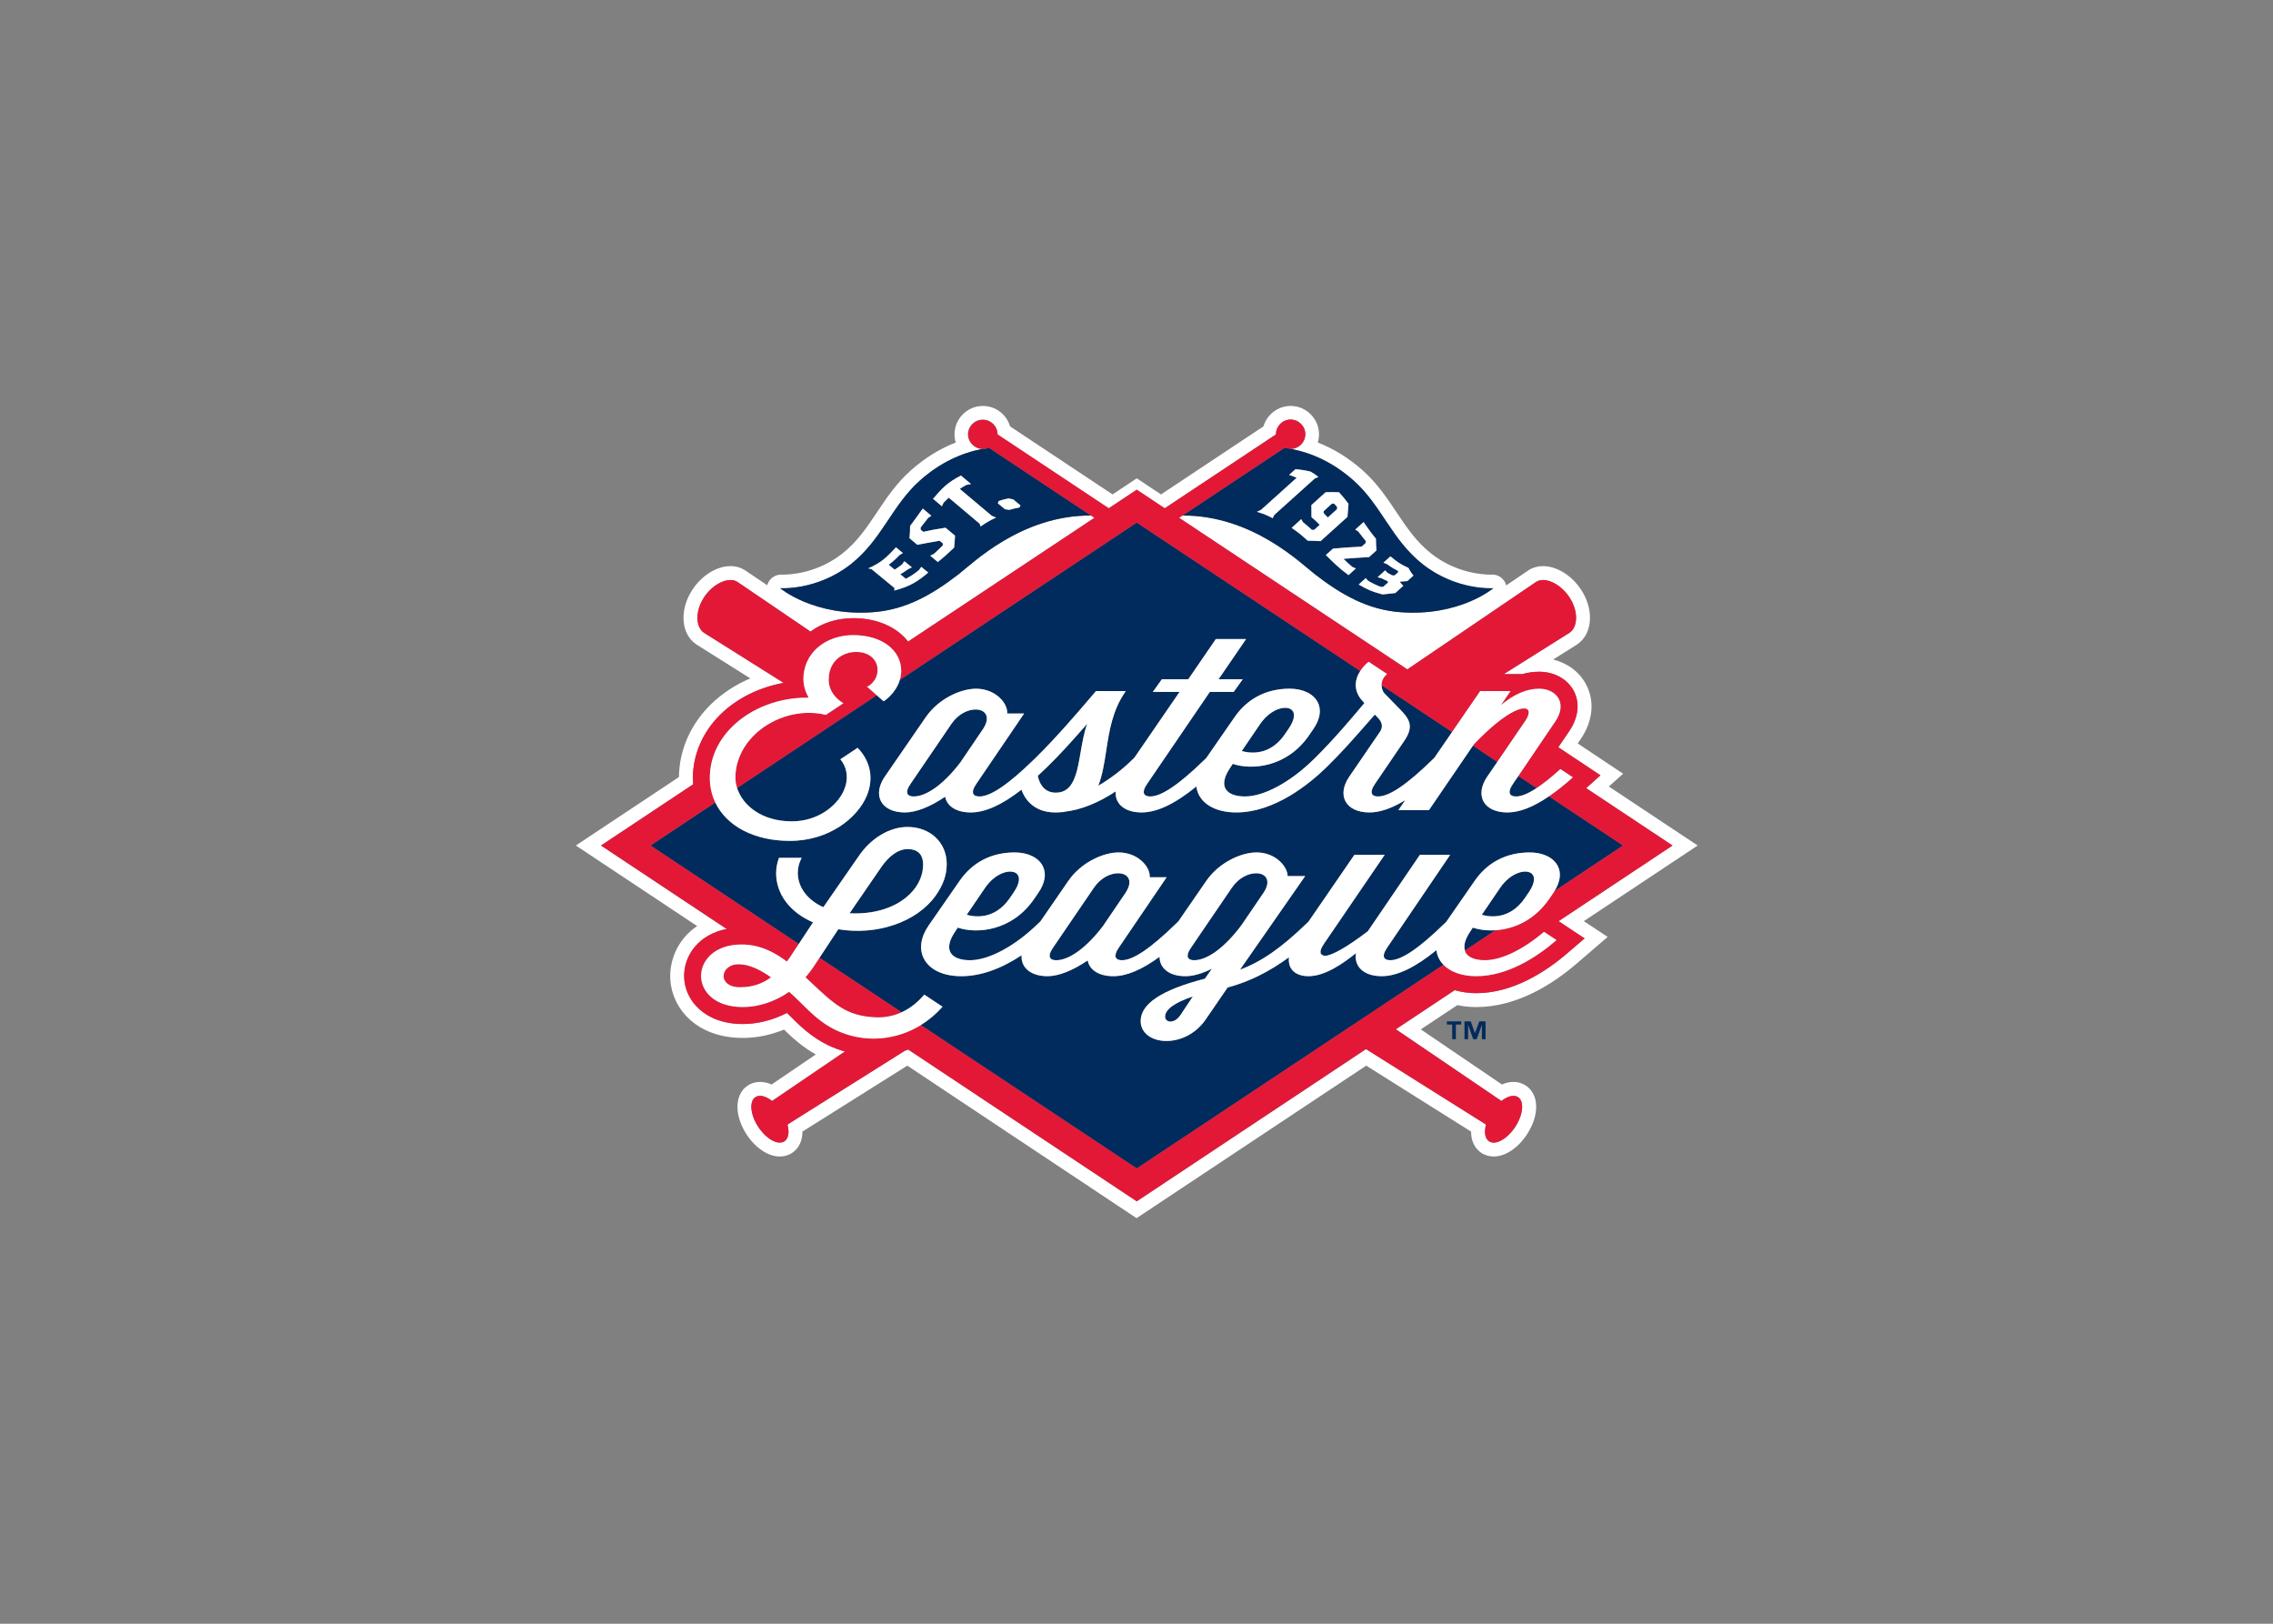 <svg clip-rule="evenodd" fill-rule="evenodd" stroke-linejoin="round" stroke-miterlimit="2" viewBox="0 0 560 400" xmlns="http://www.w3.org/2000/svg"><rect x="0" y="0" width="560" height="400" fill="#808080" stroke="none"/><g fill-rule="nonzero" transform="matrix(.744 0 0 .744 141.868 99.908)"><path d="m299.181 203.908-1.432 3.844h-.031l-1.362-3.844h-2.085v5.887h1.202v-4.693h.034l1.641 4.693h1.161l1.71-4.693h.028v4.693h1.203v-5.887zm-10.742 1.045h1.767v4.842h1.212v-4.842h1.772v-1.045h-4.751z" fill="#002b5c"/><path d="m136.755 13.941-.062.033c.029-.004.059-.01.088-.018zm97.981 0-.026.015.088.018c-.021-.013-.041-.025-.062-.033m-50.075 25.506 1.086-.717zm-4.747 3.155-66.601 44.227zm-138.424 91.921-16.789 11.147 44.439 29.507-44.439-29.507zm60.283 62.327-16.407-10.894zm-43.298-73.605 8.16-5.42zm19.99-13.276 3.135-2.084zm40.838 98.523 66.441 44.124z" fill="#fff"/><path d="m371.491 145.67-29.417-19.534.307-.276 4.422-3.967-15.035-10.012 1.034-1.527c4.027-5.942 4.654-12.522 1.718-18.046-2.182-4.127-6.152-7.06-10.878-8.224l7.837-4.927c2.724-1.785 4.287-4.912 4.355-8.627.056-3.176-.988-6.565-2.931-9.535-3.119-4.762-8.077-7.837-12.628-7.837-1.77 0-3.434.48-4.811 1.383l-7.365 4.999c-.534-2.091-2.429-3.568-4.587-3.575-.219.013-.438.018-.658.015-2.523 0-11.389-.503-19.616-6.986-4.933-3.89-8.129-8.67-11.519-13.737-3.139-4.687-6.385-9.542-11.126-13.768-4.569-4.068-9.556-7.164-14.901-9.259.266-.88.401-1.794.401-2.713 0-5.15-4.234-9.388-9.383-9.393-4.159.005-7.841 2.772-9.004 6.764l-33.936 22.534-8.021-5.325-8.018 5.325-33.944-22.534c-1.164-3.993-4.847-6.759-9.006-6.764-5.148.005-9.381 4.242-9.381 9.39 0 .919.135 1.834.401 2.714-5.345 2.095-10.334 5.19-14.9 9.259-4.742 4.225-7.985 9.078-11.127 13.768-3.387 5.066-6.586 9.847-11.521 13.737-8.224 6.483-17.093 6.986-19.616 6.986-.226.002-.451-.003-.676-.016-2.143.004-4.03 1.458-4.579 3.529l-7.291-4.911c-1.451-.943-3.148-1.439-4.878-1.424-4.553 0-9.511 3.075-12.628 7.837-1.95 2.969-2.987 6.359-2.933 9.535.065 3.712 1.625 6.838 4.282 8.58l17.845 11.222c-4.91 2.092-9.347 4.984-12.971 8.508-6.793 6.604-10.57 15.171-10.665 24.154l-34.143 22.678 40.172 26.677c-5.531 3.666-8.881 9.86-8.924 16.495 0 10.208 8.261 20.543 24.046 20.543 4.556 0 9.207-.95 13.637-2.768 2.778 2.719 6.121 5.763 10.523 8.239l-14.633 9.943c-1.201-.547-2.503-.838-3.823-.854-1.465 0-2.861.407-4.04 1.179-2.497 1.63-3.733 4.628-3.392 8.219.24 2.595 1.303 5.441 2.985 8.013 2.948 4.499 7.156 7.292 10.987 7.292 1.47 0 2.876-.407 4.052-1.178 2.253-1.474 3.45-4.002 3.442-7.072l34.731-21.837 75.909 50.501 76.051-50.501 34.731 21.837c-.005 3.07 1.189 5.598 3.441 7.072 1.182.771 2.58 1.178 4.05 1.178 3.829 0 8.041-2.793 10.99-7.292 4.241-6.478 4.071-13.302-.408-16.232-1.201-.779-2.605-1.189-4.037-1.179-1.248 0-2.541.289-3.826.854l-26.857-18.247 12.094-8.028c2.068.429 4.176.645 6.289.642 13.593 0 25.496-7.767 33.083-14.281l10.409-8.944-7.902-5.229zm-37.435 30.753-5.781 4.964c-6.999 6.008-17.898 13.172-30.082 13.172-2.419.008-4.827-.328-7.152-.998l-19.495 12.947 34.964 23.752c2.02-1.599 4.122-2.185 5.5-1.282 2.133 1.398 1.718 5.809-.924 9.849-2.647 4.038-6.524 6.187-8.66 4.786-1.378-.903-1.685-3.057-1.024-5.552l-39.741-24.99-70.904 47.086-5.005 3.325-5.013-3.325-70.661-46.921c-.377.129-.754.274-1.128.39l-38.858 24.433c.657 2.497.353 4.651-1.022 5.551-2.139 1.401-6.016-.745-8.663-4.785-2.644-4.04-3.057-8.451-.923-9.85 1.375-.903 3.472-.317 5.502 1.282l24.1-16.373c-1.906-.541-3.763-1.243-5.551-2.097-5.536-2.665-9.336-6.437-12.693-9.757l-.939-.934c-4.638 2.389-9.689 3.679-14.606 3.679-12.757 0-19.436-8.016-19.436-15.933 0-6.839 4.824-13.729 14.083-15.54l-30.25-20.086-11.361-7.546 11.361-7.543 19.178-12.736c-.055-.679-.114-1.357-.114-2.059 0-7.85 3.294-15.378 9.272-21.19 5.443-5.296 12.849-8.897 20.782-10.329l-26.344-16.565c-2.789-1.823-3.07-7.081-.023-11.735 3.051-4.659 8.275-6.95 11.061-5.126l24.204 16.446c3.789-2.802 8.688-4.442 14.175-4.442 7.91 0 14.437 2.974 18.146 7.744l61.7-40.971-1.135-.756c-23.115-.093-39.127 15.798-43.905 19.49-8.853 6.844-17.524 11.683-28.111 12.509-19.759 1.53-30.926-7.94-30.926-7.94s12.192.9 23.401-7.933c10.301-8.119 13.616-19.449 22.848-27.678 6.731-5.993 13.792-9.148 20.7-10.508-2.628-.048-4.763-2.224-4.763-4.852 0-2.663 2.191-4.853 4.854-4.853h.09c2.688 0 4.865 2.178 4.865 4.858 0 .023-.007.036-.007.052l36.833 24.463 4.259-2.83 5.013-3.325 5.004 3.325 4.26 2.83 36.838-24.463-.005-.052c0-2.668 2.196-4.864 4.864-4.864 2.669 0 4.864 2.196 4.864 4.864-.004 2.597-2.089 4.755-4.684 4.847 6.911 1.36 13.969 4.515 20.697 10.508 9.238 8.229 12.553 19.559 22.854 27.678 11.204 8.833 23.395 7.933 23.395 7.933s-11.165 9.47-30.918 7.94c-10.59-.823-19.265-5.663-28.119-12.509-4.773-3.692-20.782-19.583-43.899-19.49l-1.136.751 75.584 50.194 42.641-28.966c2.789-1.824 8.01.47 11.059 5.126 3.052 4.654 2.768 9.912-.02 11.735l-21.727 13.66h6.132c1.814-.515 3.691-.777 5.577-.779 4.987 0 9.373 2.422 11.444 6.331 2.108 3.973 1.571 8.817-1.463 13.298l-3.645 5.377 13.957 9.289-4.734 4.254 17.235 11.449 11.361 7.543-11.361 7.546-26.357 17.501z" fill="#fff"/><path d="m136.69 13.972c-.603.259-1.252.393-1.909.392-.062 0-.116-.016-.178-.016-6.911 1.36-13.969 4.51-20.7 10.505-9.232 8.23-12.547 19.56-22.848 27.678-11.209 8.833-23.401 7.928-23.401 7.928s11.167 9.475 30.926 7.945c10.587-.82 19.26-5.662 28.111-12.509 4.778-3.691 20.79-19.583 43.905-19.492l-33.813-22.447c-.033.003-.059.011-.093.016m-31.256 47.284c.026-.23.101-.591.119-.826-3.062-2.517-4.59-3.779-7.654-6.294-.429-.096-.645-.139-1.073-.232 4.563-1.989 6.222-3.834 9.194-6.973l2.293 1.883c-.438.281-.665.42-1.12.689 0 0-1.694 1.847-3.578 3.209l1.969 1.615c.854-.522 1.672-1.101 2.448-1.734.325-.415.482-.627.776-1.06l2.49 2.04c-.493.24-.746.359-1.249.586-.985.722-1.496 1.065-2.592 1.7l1.829 1.499c1.552-.8 3.011-1.77 4.349-2.892.317-.418.472-.635.769-1.068l2.304 1.888c-3.352 2.807-5.756 4.533-11.274 5.97m19.841-14.233c-2.092 1.969-3.119 2.967-5.405 4.778-1.001-.843-1.498-1.264-2.502-2.1.477-.229.715-.343 1.187-.578 1.014-.904 1.999-1.84 2.953-2.806l.055-.663-1.074-.901c-3.002.501-4.455.797-7.403 1.347l-2.59-2.183c.141-1.558.175-2.37.198-4.037 1.726-2.273 2.515-3.477 4.195-5.789l2.85 2.397c-.425.273-.632.41-1.049.689-.999 1.274-1.486 1.921-2.495 3.188l-.013.702.882.74c2.864-.619 4.311-.918 7.373-1.375 1.254 1.058 1.881 1.587 3.142 2.642-.095 1.604-.152 2.394-.304 3.949m14.743-15.421c1.238-.4 1.886-.576 3.264-.857.619.127.931.191 1.563.325.779.653 1.646 1.36 2.42 2.013-.135.219-.262.443-.382.67-1.409.256-2.072.413-3.344.787-.58-.095-.871-.137-1.439-.219-.743-.627-1.597-1.326-2.34-1.948zm-.836 5.466c-2.216 1.037-3.211 1.649-5.108 2.954l-.405-.96c-4.068-3.426-6.106-5.138-10.174-8.57-.702.645-1.04.978-1.708 1.654l-.552 1.195-2.946-2.474c3.09-3.589 4.698-5.333 9.243-7.698l3.344 2.814c-.622.103-.929.157-1.528.286-.758.4-1.493.843-2.2 1.326 3.55 2.98 7.098 5.962 10.644 8.947.554.204.831.312 1.39.526m95.526-23.109-33.81 22.451c23.117-.095 39.126 15.796 43.902 19.488 8.856 6.846 17.526 11.683 28.116 12.509 19.756 1.535 30.921-7.94 30.921-7.94s-12.194.905-23.398-7.928c-10.304-8.118-13.616-19.449-22.852-27.681-6.728-5.992-13.788-9.142-20.702-10.507-.697-.139-1.393-.268-2.087-.371-.029-.012-.059-.019-.09-.021m37.445 40.701c-1.232-.607-2.405-1.326-3.504-2.149-.487-.186-.727-.287-1.207-.485.926-.844 1.393-1.262 2.324-2.103 2.111 1.793 3.269 2.595 5.975 3.844.562 1.091.893 1.599 1.648 2.518-.812.732-1.217 1.096-2.027 1.831-1.027.088-1.53.132-2.531.196.441.581.681.859 1.194 1.37l-2.651 2.397-4.211.464c-3.712-.983-5.288-1.757-7.914-3.292l2.329-2.102c.284.338.436.503.733.825 1.597.934 2.443 1.357 4.282 2.072l.8-.039 1.615-1.46c-.106-.175-.155-.268-.253-.451-.792-.336-1.169-.516-1.901-.895-.542-.14-.81-.217-1.342-.372 1.004-.9 1.507-1.352 2.505-2.257.294.333.449.493.759.81.632.361.957.534 1.635.856l.759-.007c.485-.434.722-.653 1.202-1.087-.088-.19-.137-.288-.219-.484m-10.577-9.837c-.842-1.017-1.659-2.053-2.451-3.109l-1.014-.66 2.753-2.484c1.573 2.27 2.36 3.407 4.091 5.536.021 1.586.054 2.36.183 3.844l-2.463 2.226c-3.362.199-5.033.302-8.47.575 1.133 1.107 1.711 1.651 2.928 2.678.47.201.702.307 1.184.506-.982.884-1.467 1.328-2.45 2.21-3.261-2.419-4.649-3.854-7.494-6.655l2.355-2.123c3.164-.307 6.335-.528 9.511-.663l1.344-1.215c-.005-.222-.007-.444-.007-.666m-8.857-16.118c1.339 1.46 1.953 2.239 3.148 3.831-.126 1.435-.239 2.871-.338 4.308l-8.913 8.051c-1.42-.089-2.842-.141-4.265-.155-1.999-1.813-3.028-2.695-5.322-4.248l3.189-2.879c.227.392.335.59.555.993 1.238.967 1.821 1.483 2.959 2.541.296.002.446.005.74.013l1.863-1.682c-.869-.891-1.78-1.74-2.73-2.544-.005-1.599-.008-2.402-.031-3.975l4.711-4.257c1.477-.057 2.957-.056 4.434.003m-9.395-6.829c1.102.645 1.617.998 2.59 1.754l-1.246.547-13.373 12.032-.537 1.086c-1.906-1.008-2.936-1.442-5.221-2.107l1.418-.697 11.749-10.574c-.812-.375-1.647-.696-2.5-.963l2.079-1.872c1.701.116 3.387.382 5.041.794" fill="#002b5c"/><path d="m252.059 34.308c.015-.286.026-.431.046-.72-.387-.446-.577-.668-.972-1.101l-.72-.031-2.742 2.474-.021.699c.557.56.831.843 1.365 1.426z" fill="#002b5c"/><path d="m48.927 188.92c0 1.836 1.682 3.691 5.441 3.691 3.937 0 7.298-1.078 10.273-3.294-4.105-2.91-7.621-4.324-10.737-4.324-3.23-.002-4.977 2.023-4.977 3.927m265.404-84.389c1.252-1.806 1.564-3.312.803-3.934-1.525-1.238-7.523.815-17.793 11.627l-.286.42 8.077 5.361z" fill="#e31837"/><g fill="#002b5c"><path d="m110.49 161.876c2.995-2.884 4.6-6.493 4.507-10.151-.054-2.221-.996-4.871-5.157-4.871-2.928 0-5.992 2.09-8.629 5.885l-10.561 15.362c8.046.441 15.264-1.811 19.84-6.225m186.555 10.977-.867 1.311c-1.716 2.52-2.263 4.653-1.744 6.279l10.107-6.715c-2.863.183-5.479-.186-7.496-.875m17.132-9.648 1.395-2.033c1.997-2.933 2.278-5.312.751-6.367-1.937-1.331-6.759-.149-10.193 4.809l-6.121 8.99c2.755.792 9.243 1.641 14.168-5.399m-4.814-34.61c.361.689 1.295.833 2.015.833 1.718 0 3.996-.952 6.777-2.773l-6.047-4.014-1.729 2.551c-1.045 1.502-1.398 2.678-1.016 3.403m-197.482.833c4.334 0 10.133-4.246 15.517-11.364l7.541-11.111c1.591-2.466 1.576-4.584-.039-5.657-.637-.426-1.517-.655-2.52-.655-2.467 0-5.694 1.398-8.003 4.757l-13.494 19.799c-1.04 1.499-1.394 2.673-1.022 3.398.369.689 1.3.833 2.02.833m46.902-1.248h.196c5.89 0 7.007-6.525 8.188-13.433.552-3.204 1.117-6.511 2.173-9.37l-1.842 2.077c-3.145 3.557-7.053 7.984-11.367 12.169l-.038.041c-1.048 1.019-2.093 2.012-3.109 2.943.322 1.703 1.525 5.467 5.799 5.573m67.855-22.782-6.119 8.99c2.753.787 9.243 1.638 14.163-5.402l1.398-2.033c1.997-2.93 2.281-5.311.751-6.366-1.945-1.326-6.762-.15-10.193 4.811m-97.186 63.209c2.747.781 9.24 1.64 14.17-5.402l1.396-2.033c1.996-2.933 2.28-5.312.748-6.367-1.943-1.334-6.754-.149-10.193 4.809zm73.308 14.204c.359.689 1.293.833 2.017.833 4.407 0 10.278-4.365 15.703-11.678l7.35-10.794c1.592-2.466 1.579-4.584-.039-5.657-.637-.426-1.511-.658-2.52-.658-2.466 0-5.696 1.401-8.005 4.759l-13.49 19.797c-1.042 1.499-1.398 2.673-1.016 3.398m-2.572 19.051 4.146-6.222c-6.099 2.064-9.187 4.316-9.187 6.697 0 .745.421 1.318 1.128 1.537 1.06.318 2.683-.175 3.913-2.012"/><path d="m284.979 180.334c-7.117 5.789-13.051 8.606-18.141 8.606-3.268 0-5.863-.988-7.324-2.783-1.068-1.324-1.467-2.982-1.168-4.83-4.172 3.341-10.216 7.613-15.703 7.613-2.389 0-4.249-.696-5.376-2.009-.921-1.081-1.308-2.544-1.11-4.252-6.681 4.889-13.329 8.163-20.315 10.002l-7.319 10.68c-3.408 4.891-8.523 7.032-12.924 7.032-1.267 0-2.477-.172-3.568-.516-3.124-.982-4.989-3.245-4.989-6.054 0-5.75 6.957-10.35 21.272-14.052l2.332-3.31c-3.219 1.631-6.237 2.484-8.76 2.484-3.063 0-5.482-.83-6.999-2.409-1.035-1.079-1.606-2.522-1.592-4.017-5.9 4.324-10.912 6.424-15.321 6.424-4.646 0-7.868-1.994-8.475-5.216-4.935 3.366-9.645 5.216-13.298 5.216-3.127 0-5.665-.913-7.151-2.567-1.055-1.184-1.548-2.688-1.429-4.362-6.955 4.597-13.676 6.931-19.986 6.931-5.933 0-10.435-2.107-12.357-5.786-1.687-3.227-1.109-7.174 1.633-11.108l10.144-14.633c4.257-6.183 10.574-9.452 18.265-9.452 4.352 0 7.819 1.664 9.281 4.448 1.316 2.52.805 5.691-1.442 8.923l-1.393 2.038c-7.411 10.786-19.126 11.588-25.279 9.483l-.869 1.313c-1.914 2.823-2.456 5.191-1.574 6.857.893 1.69 3.194 2.626 6.481 2.626 6.25 0 14.911-4.666 22.603-12.168l.73-.699 9.208-13.369c4.269-6.201 11.624-9.452 16.683-9.452 3.294 0 6.354 1.3 8.389 3.565 1.324 1.471 2.012 3.161 1.912 4.652h5.603l-.155.227-15.636 23.006c-1.039 1.501-1.395 2.678-1.016 3.4.361.691 1.292.836 2.017.836 3.689 0 9.558-3.983 17.953-12.169l.719-.694 9.218-13.373c4.267-6.202 11.624-9.452 16.68-9.452 2.787 0 5.426.954 7.438 2.688 1.733 1.499 2.789 3.41 2.843 5.136h5.812l-21.577 30.996c7.074-2.627 13.693-7.226 22.041-15.306l.643-.619 15.199-22.111h10.025l-.152.224-19.178 28.099c-.885 1.238-2.226 3.121-1.88 4.22.118.372.402.627.885.803.184.061.378.091.572.087 2.221 0 7.497-3.005 14.16-8.116l17.249-25.315h10.027l-.155.225-20.658 30.436c-1.043 1.504-1.401 2.68-1.019 3.402.361.692 1.295.836 2.017.836 3.689 0 9.558-3.983 17.95-12.168l.573-.545 9.367-13.52c4.251-6.184 10.569-9.447 18.259-9.447 4.355 0 7.824 1.664 9.285 4.445 1.235 2.365.838 5.309-1.071 8.335l22.704-15.079-24.536-16.288c-5.206 3.552-9.764 5.34-13.76 5.34-3.805 0-6.705-1.344-7.943-3.694-1.2-2.255-.748-5.209 1.223-8.108l3.353-4.917-8.074-5.361-14.537 21.301h-10.123l2.268-3.297c-4.401 2.706-8.387 4.076-11.854 4.076-3.805 0-6.702-1.344-7.943-3.694-1.2-2.255-.751-5.209 1.22-8.108l10.236-14.95c.965-1.414.772-2.993-.547-4.435l-1.189-1.22c-7.502 8.591-11.108 12.638-15.656 17.093h.005l-.258.251c-5.753 5.626-17.297 15.06-29.972 15.06-7.427 0-12.578-3.364-13.218-8.603-7.11 5.791-13.048 8.603-18.138 8.603-3.137 0-5.683-.913-7.164-2.585-1.058-1.184-1.546-2.695-1.414-4.38-5.884 3.87-11.601 6.137-16.993 6.733-.031 0-.069.018-.1.031-.06.03-.125.047-.191.049l-.183.018c-.839.07-1.628.137-2.495.137h-.026c-7.938-.003-10.525-5.529-11.204-7.541-6.534 5.077-12.037 7.541-16.801 7.541-4.644 0-7.871-1.989-8.48-5.214-4.927 3.367-9.643 5.214-13.294 5.214-3.805 0-6.704-1.344-7.945-3.694-1.197-2.255-.748-5.209 1.22-8.108l13.59-19.723c4.272-6.204 11.627-9.452 16.681-9.452 3.299 0 6.359 1.3 8.392 3.568 1.323 1.476 2.009 3.158 1.909 4.649h5.608l-.155.224-15.638 23.009c-1.042 1.496-1.398 2.672-1.019 3.395.358.689 1.295.836 2.017.836 3.684 0 9.556-3.978 17.953-12.164l.642-.627c7.154-7.04 14.196-15.305 18.85-20.772l1.135-1.336h9.886l-.157.227c-4.273 6.122-5.317 12.886-6.326 19.43-.635 4.141-1.238 8.07-2.626 11.687 4.088-2.401 7.867-5.293 11.253-8.611l.681-.658 14.962-21.789h-8.846l2.998-4.2h8.745l9.117-13.303h10.028l-.155.224-8.967 13.079h8.01l-2.998 4.2h-7.907l-20.708 30.377c-1.044 1.496-1.4 2.675-1.019 3.395.359.694 1.296.835 2.015.835 3.689 0 9.561-3.978 17.953-12.163l.572-.55 9.365-13.515c4.256-6.183 10.574-9.452 18.264-9.452 4.352 0 7.817 1.661 9.28 4.448 1.318 2.517.807 5.688-1.437 8.92l-1.398 2.038c-7.412 10.794-19.129 11.586-25.279 9.483l-.867 1.316c-1.917 2.815-2.459 5.188-1.579 6.857.895 1.69 3.199 2.621 6.486 2.621 6.248 0 14.908-4.662 22.606-12.163l.645-.627c6.165-6.096 11.877-12.884 16.046-17.837l.245-.291-.753-.846c-1.515-1.651-2.24-3.617-2.095-5.691.101-1.409.624-2.784 1.476-4.094l-74.013-49.144-1.086.717-4.747 3.155-66.601 44.224-6.019 4.002c-1.321 4.532-5.234 7.016-5.286 7.045l-.09.054-.077-.07-2.204-1.947-18.035 11.98-3.131 2.082-11.834 7.855-8.159 5.42-5.072 3.369c1.837 5.874 8.307 11.062 18.102 11.062 8.513 0 14.699-4.935 17.06-9.823 1.811-3.759 1.493-7.629-.875-10.606l-.1-.126.134-.083 5.587-3.712.083.088c4.262 4.437 5.322 10.234 2.905 15.904-3.047 7.141-12.306 14.823-25.447 14.823-11.867 0-20.991-4.961-24.68-12.726l-4.68 3.106-16.789 11.15 44.439 29.507 4.68 3.109 4.72-7.177c-7.651-3.308-12.212-9.375-12.212-16.26 0-1.667.31-3.352.913-5.005l.029-.098h7.509l-.103.206c-.762 1.465-1.166 3.089-1.179 4.739 0 4.77 3.163 9.024 8.459 11.4l11.753-16.962c4.038-5.923 10.219-9.607 16.124-9.607 7.527 0 12.984 5.162 12.984 12.27 0 3.668-1.197 7.047-3.769 10.62-6.212 8.622-19.41 13.131-32.134 10.98l-6.232 9.452 4.674 3.109 16.41 10.894 6.096 4.05c2.709-1.238 5.201-3.155 7.44-5.763l.082-.096.101.07 5.939 3.937-.109.126c-2.064 2.313-4.449 4.319-7.081 5.957l5.059 3.359 66.446 44.124 101.572-67.45c-1.292-1.306-2.115-3.006-2.337-4.83"/><path d="m267.795 95.327 4.858 4.96c3.302 3.349 5.069 5.74 1.723 10.668l-9.681 14.24c-1.043 1.496-1.396 2.675-1.017 3.395.364.694 1.298.836 2.015.836 3.692 0 9.563-3.978 17.952-12.164l.638-.614 5.894-8.572-23.334-15.497c-.002 1.048.338 2.085.952 2.748m-85.655 65.845c1.592-2.466 1.574-4.584-.039-5.657-.637-.424-1.514-.658-2.517-.658-2.469 0-5.696 1.401-8.005 4.757l-13.492 19.799c-1.04 1.502-1.396 2.678-1.022 3.4.361.689 1.293.836 2.017.836 4.334 0 10.134-4.249 15.515-11.369z"/></g><path d="m351.802 153.216 11.359-7.543-11.359-7.548-17.24-11.444 4.739-4.254-13.957-9.29 3.64-5.371c3.042-4.481 3.573-9.328 1.466-13.301-2.074-3.906-6.455-6.333-11.444-6.333-1.87 0-3.725.26-5.58.784h-6.132l21.729-13.66c2.789-1.829 3.07-7.081.021-11.738-3.05-4.659-8.271-6.952-11.057-5.126l-42.643 28.966-75.579-50.194 1.135-.754 33.81-22.451.026-.023.062.038c.694.101 1.396.235 2.09.369 2.594-.088 4.68-2.246 4.682-4.842 0-2.668-2.195-4.863-4.863-4.863s-4.863 2.195-4.863 4.863l.005.052-36.836 24.461-4.259-2.833-5.007-3.325-5.01 3.328-4.259 2.832-36.836-24.463.002-.052c-.06-2.625-2.236-4.751-4.861-4.751-2.626 0-4.802 2.126-4.862 4.751 0 2.626 2.082 4.749 4.685 4.842.057.005.116.023.173.023.681 0 1.328-.141 1.911-.392.026-.01.042-.025.062-.038l.029.023 33.807 22.451 1.14.756-61.702 40.974c-3.71-4.772-10.231-7.749-18.143-7.749-5.49 0-10.386 1.646-14.176 4.442l-24.201-16.443c-2.788-1.827-8.015.469-11.061 5.126-3.052 4.656-2.766 9.909.02 11.738l26.342 16.564c-7.93 1.432-15.337 5.031-20.782 10.322-5.975 5.817-9.27 13.345-9.27 21.197 0 .697.06 1.373.117 2.054l-19.181 12.736-11.361 7.546 11.361 7.543 30.25 20.088c-9.261 1.809-14.083 8.702-14.083 15.538 0 7.917 6.679 15.933 19.439 15.933 4.914 0 9.965-1.288 14.601-3.676l.944.931c3.351 3.323 7.149 7.089 12.69 9.759 1.447.697 3.333 1.46 5.554 2.097l-24.105 16.371c-2.025-1.599-4.125-2.182-5.5-1.279-2.138 1.398-1.721 5.807.924 9.849 2.644 4.04 6.519 6.189 8.66 4.788 1.372-.903 1.682-3.059 1.024-5.556l38.859-24.431c.374-.118.748-.265 1.127-.389l70.657 46.92 5.01 3.328 5.007-3.328 70.904-47.083 39.738 24.985c-.657 2.5-.356 4.657 1.022 5.557 2.133 1.401 6.011-.746 8.66-4.788 2.647-4.043 3.06-8.451.924-9.85-1.375-.902-3.473-.319-5.5 1.28l-34.964-23.749 19.496-12.948c2.326.67 4.737 1.007 7.158.999 12.177 0 23.081-7.167 30.078-13.17l5.783-4.966-8.619-5.704zm-31.269 21.107.08-.067.093.057 4.053 2.683-.147.129c-6.279 5.387-15.961 11.815-26.417 11.815-4.772 0-8.58-1.401-10.876-3.782l-101.572 67.453-66.444-44.119-5.064-3.361c-1.326.828-2.802 1.615-4.432 2.267-3.564 1.45-7.372 2.203-11.22 2.216-5.518 0-9.934-1.589-12.614-2.881-4.693-2.263-7.99-5.531-11.176-8.689-1.339-1.326-2.716-2.693-4.153-3.931-4.683 3.255-10.134 5.046-15.347 5.046-9.494 0-13.822-5.346-13.822-10.314 0-5.167 4.589-10.394 13.36-10.394 6.614 0 11.508 3.003 15.05 5.655.245-.299.467-.624.699-.96.165-.242.331-.485.514-.727l2.719-4.13-4.68-3.109-44.439-29.507 16.792-11.15 4.682-3.106c-1.196-2.524-1.811-5.286-1.798-8.08 0-6.413 2.616-12.351 7.569-17.165 6.119-5.952 15.182-9.439 24.412-9.439l.761.005c-1.15-2.005-1.754-4.141-1.754-6.184-.023-3.975 1.685-7.77 4.677-10.389 3.031-2.677 7.239-4.153 11.846-4.153 9.344 0 15.868 4.889 15.868 11.88 0 1.07-.196 2.03-.456 2.938l6.016-3.999 66.603-44.227 4.747-3.152 1.084-.717 74.013 49.146c.734-1.128 1.64-2.135 2.685-2.984l.085-.067.083.056 6.023 3.999-.141.124c-1.316 1.174-1.641 2.481-1.682 3.374-.006.07.025.134.028.204l23.334 15.494 9.307-13.544h10.03l-.157.225-3.026 4.437c4.419-3.663 8.573-5.441 12.677-5.441 2.902 0 5.386 1.28 6.483 3.341 1.114 2.108.704 4.783-1.151 7.522l-12.23 18.028 6.047 4.016c2.267-1.488 4.862-3.542 7.806-6.225l.08-.074 4.117 2.734-.137.124c-2.451 2.224-5.047 4.284-7.77 6.166l24.534 16.293-22.702 15.074c-.124.196-.232.389-.366.59l-1.399 2.033c-4.984 7.254-11.905 9.981-17.779 10.358l-10.113 6.718c.062.188.075.407.168.585.898 1.69 3.194 2.621 6.478 2.621 5.368-.015 12.457-3.413 19.461-9.339" fill="#e31837"/><path d="m78.592 186.025c-.731 1.058-1.516 2.079-2.35 3.057l-.178.214c.544.514 1.068 1.012 1.576 1.486 7.979 7.523 11.985 11.297 21.371 11.777.366.02.724.028 1.08.028 2.686.009 5.341-.565 7.784-1.682l-6.099-4.05-16.41-10.894-4.674-3.109zm17.751-93.036h.377c0-.005 3.209-1.627 3.209-5.492 0-2.853-2.226-5.918-7.123-5.918-4.362 0-9.065 2.877-9.065 9.205 0 4.127 2.923 6.575 4.662 7.664l.188.121-.183.127-5.616 3.73-.062-.018c-7.211-1.777-15.481.103-21.608 4.901-5.255 4.12-8.273 9.904-8.273 15.868 0 1.148.201 2.302.554 3.429l5.075-3.367 8.159-5.42 11.831-7.855 3.134-2.084 18.038-11.976z" fill="#e31837"/><path d="m258.284 91.973c-.147 2.071.578 4.04 2.095 5.693l.753.844-.25.286c-4.164 4.959-9.876 11.746-16.044 17.842l-.645.627c-7.695 7.502-16.363 12.163-22.606 12.163-3.281 0-5.588-.929-6.483-2.621-.882-1.666-.34-4.04 1.571-6.857l.872-1.315c6.15 2.102 17.867 1.31 25.282-9.484l1.395-2.038c2.245-3.232 2.755-6.403 1.435-8.92-1.455-2.786-4.923-4.448-9.275-4.448-7.69 0-14.008 3.269-18.267 9.452l-9.364 13.516-.575.549c-8.39 8.186-14.264 12.164-17.953 12.164-.72 0-1.654-.145-2.012-.836-.382-.72-.026-1.899 1.019-3.395l20.708-30.377h7.904l2.995-4.199h-8.005l8.962-13.077.16-.227h-10.03l-9.119 13.304h-8.746l-2.995 4.199h8.851l-14.962 21.789-.689.658c-3.383 3.318-7.16 6.21-11.245 8.611 1.38-3.622 1.986-7.546 2.626-11.686 1.009-6.545 2.053-13.309 6.326-19.431l.157-.227h-9.886l-1.135 1.336c-4.659 5.467-11.694 13.73-18.85 20.772l-.647.627c-8.395 8.186-14.269 12.164-17.956 12.164-.714 0-1.653-.147-2.012-.836-.376-.722-.025-1.899 1.019-3.395l15.636-23.009.157-.224h-5.616c.106-1.491-.585-3.176-1.906-4.649-2.033-2.267-5.095-3.568-8.389-3.568-5.057 0-12.414 3.248-16.686 9.453l-13.585 19.722c-1.968 2.899-2.417 5.853-1.223 8.108 1.244 2.35 4.138 3.694 7.943 3.694 3.653 0 8.366-1.85 13.299-5.214.609 3.225 3.833 5.214 8.479 5.214 4.765 0 10.265-2.464 16.802-7.538.676 2.01 3.266 7.535 11.204 7.538h.026c.864 0 1.651-.062 2.494-.137l.178-.018c.078 0 .145-.026.194-.046.031-.016.064-.034.103-.034 5.392-.598 11.106-2.863 16.993-6.733-.132 1.685.356 3.194 1.408 4.381 1.481 1.666 4.033 2.584 7.167 2.584 5.092 0 11.031-2.812 18.138-8.603.642 5.237 5.792 8.603 13.221 8.603 12.669 0 24.219-9.434 29.972-15.06l.255-.25h-.008c4.551-4.456 8.152-8.503 15.662-17.094l1.187 1.22c1.318 1.44 1.506 3.019.544 4.435l-10.231 14.95c-1.974 2.899-2.42 5.853-1.223 8.108 1.243 2.35 4.138 3.694 7.943 3.694 3.467 0 7.453-1.37 11.857-4.073l-2.271 3.294h10.121l14.539-21.301.286-.421c10.27-10.811 16.273-12.865 17.793-11.626.758.621.454 2.128-.802 3.931l-9.202 13.479-3.362 4.915c-1.965 2.899-2.414 5.853-1.22 8.108 1.244 2.35 4.141 3.694 7.946 3.694 3.996 0 8.552-1.788 13.763-5.34 2.721-1.883 5.315-3.945 7.765-6.171l.136-.121-4.117-2.737-.08.075c-2.943 2.683-5.536 4.736-7.806 6.225-2.776 1.823-5.056 2.773-6.775 2.773-.722 0-1.656-.145-2.017-.836-.374-.72-.023-1.899 1.019-3.4l1.734-2.546 12.225-18.03c1.863-2.742 2.27-5.415 1.151-7.52-1.097-2.064-3.576-3.346-6.481-3.346-4.099 0-8.255 1.78-12.677 5.443l3.026-4.434.158-.227h-10.028l-9.31 13.546-5.895 8.572-.637.614c-8.392 8.186-14.261 12.164-17.952 12.164-.72 0-1.654-.145-2.015-.836-.379-.72-.023-1.899 1.016-3.395l9.682-14.24c3.346-4.927 1.579-7.319-1.723-10.667l-4.858-4.961c-.611-.663-.949-1.703-.952-2.745 0-.07-.033-.137-.031-.204.044-.89.372-2.2 1.685-3.377l.139-.124-6.021-3.993-.085-.059-.083.064c-1.043.853-1.949 1.862-2.685 2.99-.851 1.305-1.38 2.68-1.473 4.089m-22.207 14.98-1.393 2.033c-4.927 7.04-11.412 6.184-14.168 5.402l6.122-8.99c3.434-4.961 8.248-6.137 10.193-4.809 1.53 1.055 1.246 3.434-.754 6.364m-125.194 18.242 13.497-19.8c2.303-3.359 5.531-4.759 8-4.759 1.006 0 1.88.237 2.52.66 1.615 1.073 1.628 3.191.041 5.655l-7.54 11.111c-5.387 7.115-11.186 11.364-15.518 11.364-.722 0-1.656-.145-2.017-.836-.379-.717-.026-1.896 1.017-3.395m45.21-5.534.038-.041c4.314-4.184 8.224-8.611 11.369-12.169.645-.73 1.259-1.426 1.84-2.076-1.056 2.855-1.621 6.168-2.173 9.372-1.181 6.906-2.298 13.43-8.19 13.43h-.194c-4.274-.103-5.477-3.87-5.802-5.575 1.017-.929 2.069-1.922 3.112-2.941m82.608-95.744-11.748 10.571-1.419.7c2.288.668 3.315 1.104 5.221 2.105l.537-1.081c5.35-4.814 8.02-7.224 13.373-12.037l1.246-.542c-.814-.654-1.68-1.242-2.59-1.757-1.654-.414-3.342-.68-5.043-.794-.833.745-1.249 1.124-2.079 1.87 1.055.34 1.548.536 2.502.965m4.907 13.017c1.14.975 1.677 1.491 2.729 2.544-.74.673-1.114 1.011-1.862 1.682-.247-.007-.494-.012-.741-.013-1.135-1.058-1.721-1.574-2.956-2.541-.182-.334-.368-.665-.56-.993l-3.186 2.879c2.291 1.553 3.318 2.435 5.322 4.248 1.422.013 2.843.065 4.262.155l8.915-8.051c.098-1.437.211-2.874.338-4.308-.974-1.337-2.025-2.616-3.147-3.831-1.478-.059-2.959-.061-4.437-.005l-4.708 4.256c.026 1.576.028 2.379.031 3.978m4.063-2.002 2.74-2.474.722.026c.395.439.591.658.972 1.104l-.046.72-3.044 2.745c-.444-.485-.899-.96-1.365-1.424zm3.057 12.435-2.355 2.128c2.848 2.796 4.235 4.231 7.496 6.65.978-.884 1.466-1.328 2.448-2.213-.396-.163-.791-.332-1.184-.506-1.014-.849-1.991-1.741-2.928-2.675 3.437-.271 5.108-.374 8.47-.578l2.463-2.223c-.119-1.278-.18-2.561-.183-3.844-1.731-2.123-2.518-3.269-4.091-5.536l-2.75 2.481c.405.263.606.4 1.013.661.958 1.264 1.443 1.891 2.451 3.108l.005.671-1.344 1.215c-3.714.183-5.59.292-9.511.661m19.681 8.869c-.558-.261-1.103-.546-1.636-.854-.261-.263-.513-.535-.756-.815-1.001.908-1.504 1.357-2.507 2.262.529.155.799.225 1.341.366.733.382 1.112.563 1.901.896.099.185.153.273.251.454-.645.585-.968.879-1.613 1.46l-.799.038c-1.489-.551-2.921-1.244-4.278-2.069-.301-.325-.456-.49-.737-.83l-2.33 2.105c2.629 1.537 4.203 2.306 7.912 3.292l4.213-.465 2.652-2.396c-.435-.424-.834-.882-1.195-1.37 1.004-.067 1.51-.109 2.531-.194l2.028-1.831c-.653-.767-1.207-1.613-1.649-2.518-2.708-1.251-3.864-2.051-5.974-3.844l-2.325 2.1c.475.201.718.294 1.208.485 1.099.823 2.272 1.543 3.503 2.152l.222.482c-.485.433-.725.65-1.207 1.089zm-156.774-1.767c-1.338 1.123-2.796 2.094-4.349 2.894l-1.829-1.501c.9-.509 1.765-1.076 2.59-1.7.51-.233.758-.346 1.251-.586l-2.49-2.041c-.294.434-.454.645-.776 1.061-.775.634-1.593 1.213-2.448 1.733l-1.969-1.615c1.881-1.362 3.578-3.209 3.578-3.209.455-.268.679-.407 1.12-.689l-2.293-1.883c-2.975 3.14-4.631 4.989-9.194 6.976l1.073.227c3.064 2.518 4.592 3.782 7.654 6.3-.018.234-.091.595-.121.822 5.52-1.439 7.927-3.165 11.273-5.966l-2.306-1.889c-.244.363-.499.718-.764 1.066m1.432-12.662-.882-.74.012-.702c1.009-1.269 1.494-1.911 2.495-3.188.418-.276.624-.413 1.05-.687-1.143-.959-1.71-1.439-2.853-2.394-1.677 2.312-2.466 3.509-4.192 5.789-.026 1.662-.054 2.474-.199 4.035 1.037.875 1.556 1.308 2.595 2.18 2.944-.552 4.396-.844 7.402-1.344l1.07.9-.054.666c-1.15 1.145-1.734 1.715-2.956 2.804-.47.235-.702.351-1.179.575.998.841 1.496 1.264 2.5 2.1 2.28-1.808 3.307-2.807 5.401-4.772.155-1.559.209-2.351.307-3.947-1.258-1.058-1.885-1.587-3.144-2.639-2.475.354-4.935.809-7.373 1.364m14.281-15.54c.599-.127.906-.186 1.525-.289l-3.341-2.815c-4.545 2.371-6.15 4.118-9.243 7.701l2.949 2.477c.219-.483.327-.72.552-1.195.66-.681 1.001-1.014 1.705-1.656l10.172 8.572c.162.385.247.576.405.957 1.896-1.302 2.894-1.916 5.11-2.951l-1.39-.536-10.644-8.947c.841-.557 1.279-.825 2.2-1.318m14.194 8.271c1.272-.372 1.932-.532 3.343-.785.147-.271.225-.405.382-.67-.776-.656-1.643-1.36-2.42-2.013-.52-.113-1.041-.221-1.563-.325-1.105.213-2.196.499-3.263.857-.103.304-.158.459-.258.769.743.626 1.597 1.326 2.34 1.95.567.08.853.126 1.439.217m151.054 146.488c-.09-.176-.103-.395-.165-.586-.518-1.625.031-3.756 1.747-6.276l.867-1.314c2.017.692 4.635 1.058 7.499.872 5.871-.376 12.795-3.103 17.779-10.357l1.399-2.033c.134-.199.242-.392.366-.591 1.912-3.026 2.309-5.967 1.071-8.332-1.461-2.784-4.93-4.448-9.282-4.448-7.693 0-14.014 3.269-18.26 9.45l-9.372 13.518-.568.544c-8.391 8.188-14.263 12.169-17.952 12.169-.722 0-1.659-.145-2.017-.834-.38-.725-.026-1.898 1.019-3.4l20.661-30.441.152-.224h-10.025l-17.248 25.315c-6.669 5.108-11.944 8.116-14.165 8.116-.195.003-.389-.027-.573-.091-.477-.167-.766-.43-.882-.794-.346-1.107.993-2.98 1.88-4.223l19.173-28.101.155-.225h-10.025l-15.197 22.111-.643.619c-8.348 8.08-14.973 12.685-22.041 15.306l21.577-30.993h-5.81c-.054-1.731-1.114-3.64-2.848-5.142-2.009-1.733-4.648-2.685-7.437-2.685-5.054 0-12.411 3.248-16.681 9.452l-9.215 13.373-.719.692c-8.392 8.188-14.266 12.169-17.95 12.169-.725 0-1.662-.145-2.018-.834-.381-.725-.025-1.898 1.014-3.4l15.636-23.009.157-.224h-5.608c.101-1.491-.588-3.176-1.911-4.649-2.033-2.267-5.09-3.568-8.39-3.568-5.056 0-12.408 3.248-16.68 9.453l-9.208 13.37-.727.694c-7.69 7.505-16.356 12.169-22.606 12.169-3.282 0-5.585-.929-6.481-2.621-.884-1.669-.343-4.04 1.574-6.859l.867-1.314c6.155 2.103 17.867 1.306 25.284-9.485l1.393-2.033c2.244-3.235 2.753-6.403 1.437-8.923-1.458-2.784-4.927-4.451-9.279-4.451-7.693 0-14.011 3.269-18.262 9.453l-10.149 14.632c-2.74 3.932-3.32 7.879-1.633 11.111 1.924 3.676 6.429 5.784 12.362 5.784 6.305 0 13.03-2.33 19.98-6.935-.113 1.677.377 3.181 1.434 4.363 1.481 1.656 4.022 2.569 7.149 2.569 3.653 0 8.366-1.852 13.301-5.219.606 3.23 3.826 5.219 8.474 5.219 4.409 0 9.422-2.102 15.324-6.423.005 1.55.552 2.935 1.592 4.016 1.517 1.576 3.934 2.41 6.994 2.41 2.525 0 5.541-.857 8.76-2.485l-2.329 3.308c-14.318 3.707-21.275 8.304-21.275 14.059 0 2.802 1.865 5.064 4.989 6.047 1.155.352 2.357.527 3.565.519 4.401 0 9.517-2.144 12.925-7.035l7.324-10.678c6.98-1.839 13.633-5.113 20.31-9.999-.194 1.703.186 3.171 1.114 4.246 1.125 1.319 2.982 2.013 5.376 2.013 5.488 0 11.529-4.272 15.698-7.616-.294 1.847.103 3.509 1.171 4.832 1.455 1.793 4.056 2.784 7.327 2.784 5.09 0 11.023-2.818 18.135-8.609.23 1.878 1.058 3.503 2.343 4.827 2.298 2.381 6.106 3.782 10.876 3.782 10.461 0 20.143-6.429 26.422-11.816l.144-.129-4.055-2.683-.09-.059-.08.07c-7.004 5.925-14.093 9.32-19.457 9.32-3.284.011-5.582-.921-6.483-2.61m-99.449 21.311c0-2.384 3.086-4.636 9.182-6.695l-4.141 6.22c-1.23 1.837-2.851 2.332-3.913 2.007-.684-.187-1.153-.824-1.128-1.532m-49.381-47.529c1.532 1.055 1.248 3.433-.748 6.364l-1.396 2.035c-4.93 7.04-11.423 6.187-14.17 5.4l6.121-8.991c3.436-4.96 8.25-6.142 10.193-4.808m13.324 28.839c-.725 0-1.661-.145-2.017-.834-.385-.725-.029-1.898 1.019-3.4l13.492-19.797c2.306-3.358 5.536-4.759 8.005-4.759 1.006 0 1.88.232 2.518.655 1.615 1.076 1.627 3.194.038 5.66l-7.538 11.111c-5.386 7.115-11.185 11.364-15.517 11.364m44.689-4.236 13.49-19.797c2.308-3.359 5.538-4.76 8.007-4.76 1.006 0 1.881.232 2.518.655 1.615 1.076 1.633 3.194.039 5.66l-7.35 10.794c-5.425 7.316-11.294 11.681-15.703 11.681-.725 0-1.659-.144-2.017-.833-.387-.725-.029-1.899 1.016-3.4m112.544-24.603c1.53 1.055 1.243 3.433-.751 6.364l-1.398 2.035c-4.925 7.04-11.41 6.192-14.168 5.4l6.124-8.991c3.437-4.96 8.253-6.142 10.193-4.808" fill="#fff"/><path d="m121.323 199.174.108-.124-5.938-3.939-.101-.07-.083.098c-2.239 2.611-4.731 4.52-7.44 5.758-2.438 1.122-5.093 1.697-7.778 1.685-.361 0-.717-.008-1.08-.026-9.388-.482-13.392-4.256-21.376-11.776-.523-.498-1.048-.992-1.576-1.484l.18-.222c.787-.944 1.592-1.919 2.35-3.049l2.092-3.175 6.236-9.453c12.723 2.147 25.921-2.36 32.133-10.982 2.569-3.575 3.769-6.949 3.769-10.618 0-7.112-5.456-12.272-12.984-12.272-5.905 0-12.086 3.682-16.123 9.61l-11.754 16.959c-5.298-2.378-8.459-6.63-8.459-11.402 0-1.597.398-3.189 1.179-4.737l.104-.209h-7.51l-.034.096c-.594 1.602-.903 3.296-.913 5.004 0 6.883 4.561 12.953 12.218 16.263l-4.729 7.177-2.721 4.128c-.181.247-.351.49-.509.727-.237.338-.456.666-.701.96-3.542-2.652-8.441-5.655-15.053-5.655-8.769 0-13.355 5.229-13.355 10.396 0 4.966 4.323 10.314 13.817 10.314 5.218 0 10.667-1.793 15.349-5.048 1.442 1.24 2.817 2.613 4.156 3.931 3.183 3.163 6.48 6.429 11.17 8.689 3.938 1.89 8.25 2.875 12.618 2.881 3.374 0 7.161-.591 11.219-2.213 1.542-.625 3.026-1.384 4.435-2.268 2.634-1.636 5.019-3.641 7.084-5.954m-56.682-9.862c-2.972 2.218-6.334 3.294-10.273 3.294-3.759 0-5.441-1.852-5.441-3.691 0-1.902 1.747-3.924 4.977-3.924 3.116.002 6.627 1.416 10.737 4.321m26.014-21.208 10.556-15.365c2.639-3.798 5.701-5.882 8.629-5.882 4.164 0 5.103 2.644 5.162 4.868.086 3.663-1.511 7.264-4.506 10.149-4.587 4.414-11.803 6.666-19.841 6.23m-19.802-23.966c13.143 0 22.402-7.685 25.446-14.823 2.417-5.668 1.357-11.467-2.905-15.904l-.082-.088-5.588 3.712-.134.085.101.124c2.368 2.977 2.685 6.847.874 10.605-2.36 4.889-8.547 9.824-17.06 9.824-9.795 0-16.265-5.188-18.102-11.062-.358-1.108-.545-2.264-.554-3.428 0-5.97 3.015-11.754 8.273-15.871 6.127-4.796 14.397-6.681 21.608-4.901l.059.018 5.614-3.733.191-.122-.194-.121c-1.741-1.094-4.659-3.537-4.659-7.667 0-6.325 4.7-9.204 9.065-9.204 4.891 0 7.118 3.07 7.118 5.918 0 3.864-3.207 5.484-3.204 5.494h-.377l3.292 2.918 2.203 1.948.077.07.091-.055c.051-.031 3.965-2.515 5.286-7.045.295-.952.45-1.942.461-2.938 0-6.999-6.524-11.88-15.87-11.88-4.61 0-8.813 1.476-11.844 4.151-2.993 2.617-4.702 6.413-4.677 10.388 0 2.046.604 4.18 1.752 6.187-.256-.008-.506-.008-.759-.008-9.233 0-18.29 3.488-24.409 9.439-4.956 4.814-7.574 10.753-7.574 17.163 0 2.928.639 5.642 1.798 8.08 3.691 7.765 12.816 12.726 24.683 12.726" fill="#fff"/></g></svg>